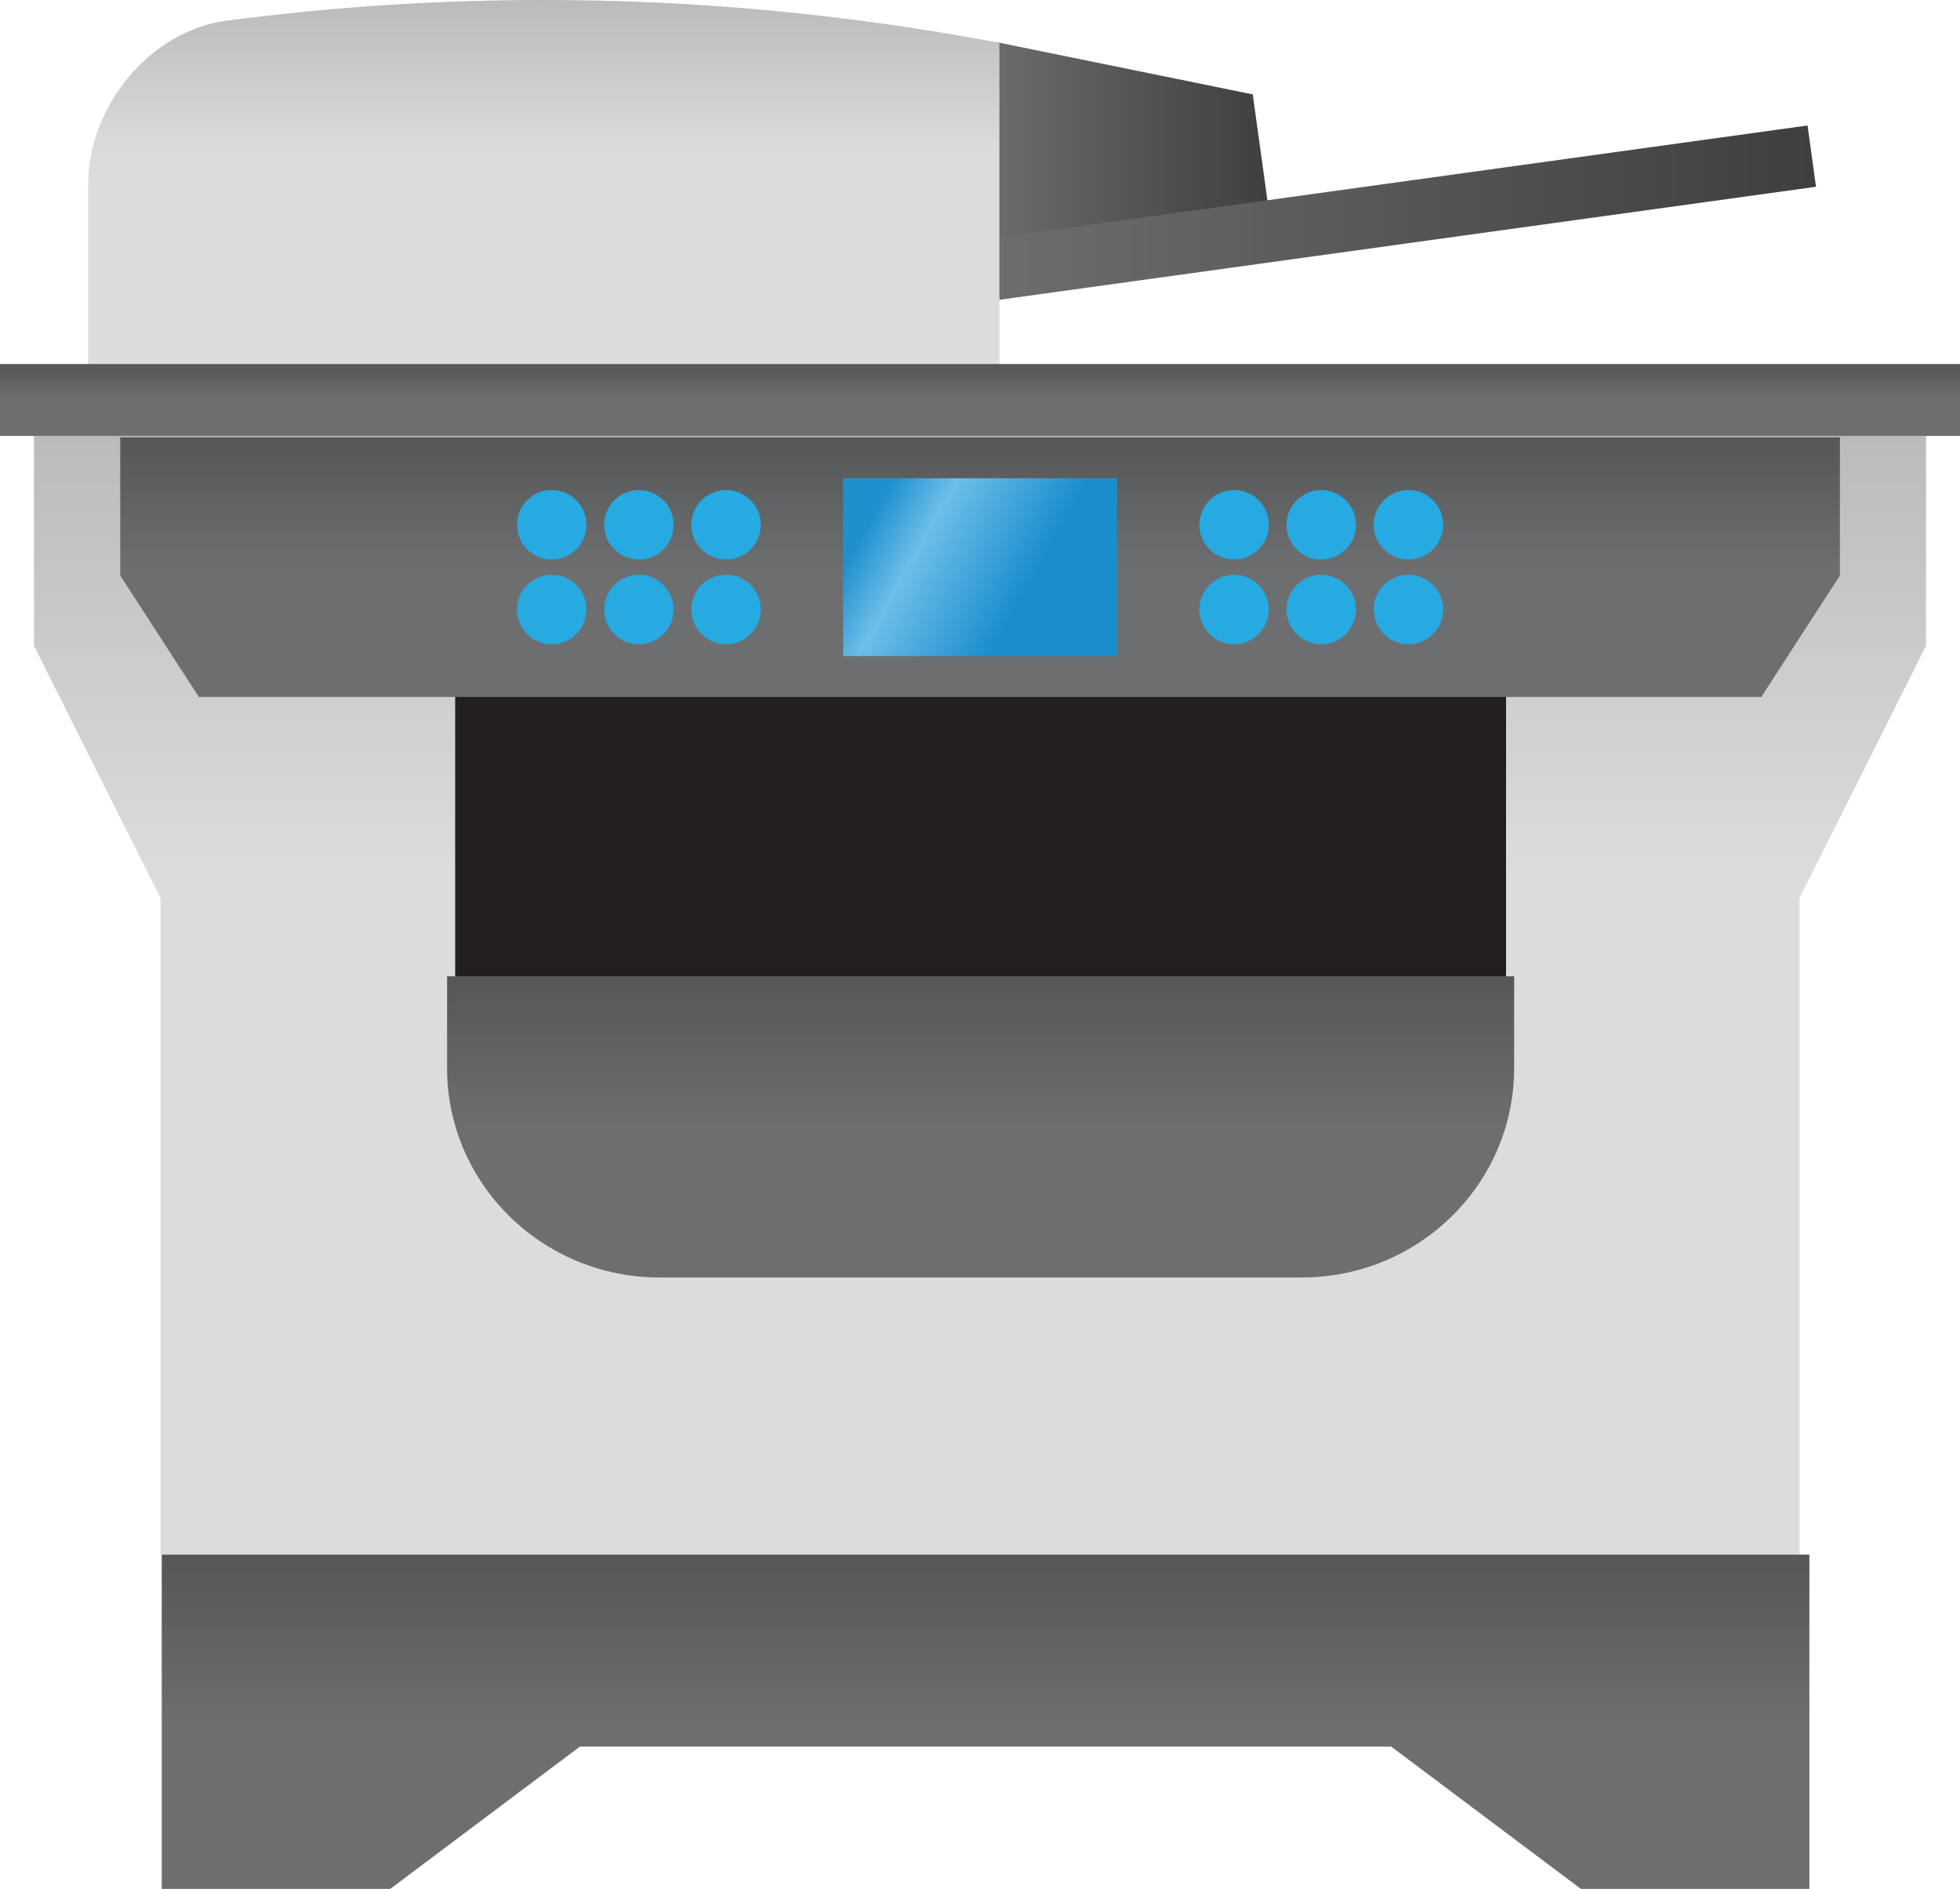 <?xml version="1.0" encoding="UTF-8" standalone="no"?><!-- Generator: Gravit.io --><svg xmlns="http://www.w3.org/2000/svg" xmlns:xlink="http://www.w3.org/1999/xlink" style="isolation:isolate" viewBox="0 0 256 246.668" width="256pt" height="246.668pt"><defs><clipPath id="_clipPath_9XmIal4YSZZbsm0PKlryKnOEnWr51ID9"><rect width="256" height="246.668"/></clipPath></defs><g clip-path="url(#_clipPath_9XmIal4YSZZbsm0PKlryKnOEnWr51ID9)"><g><g><linearGradient id="_lgradient_165" x1="0" y1="0.5" x2="1" y2="0.5" gradientTransform="matrix(37.402,0,0,25.953,128.153,5.5)" gradientUnits="userSpaceOnUse"><stop offset="0%" stop-opacity="1" style="stop-color:rgb(108,110,112)"/><stop offset="100%" stop-opacity="1" style="stop-color:rgb(63,62,64)"/></linearGradient><path d=" M 165.555 26.277 L 128.153 31.453 L 130.15 5.5 L 163.624 12.326 L 165.555 26.277 Z " fill="url(#_lgradient_165)"/></g><g><linearGradient id="_lgradient_166" x1="0" y1="0.5" x2="1" y2="0.5" gradientTransform="matrix(109.058,0,0,22.939,128.136,16.388)" gradientUnits="userSpaceOnUse"><stop offset="0%" stop-opacity="1" style="stop-color:rgb(108,110,112)"/><stop offset="100%" stop-opacity="1" style="stop-color:rgb(63,62,64)"/></linearGradient><path d=" M 236.087 16.388 L 128.136 31.326 L 129.243 39.327 L 237.194 24.389 L 236.087 16.388 Z " fill="url(#_lgradient_166)"/></g><g><linearGradient id="_lgradient_167" x1="0" y1="0.5" x2="6.123233995736766e-17" y2="-0.5" gradientTransform="matrix(119.02,0,0,52.074,11.517,0)" gradientUnits="userSpaceOnUse"><stop offset="1.3644832711817474e-14%" stop-opacity="1" style="stop-color:rgb(219,220,222)"/><stop offset="10.7%" stop-opacity="1" style="stop-color:rgb(219,220,222)"/><stop offset="83.3%" stop-opacity="1" style="stop-color:rgb(157,159,161)"/><stop offset="100%" stop-opacity="1" style="stop-color:rgb(160,162,165)"/></linearGradient><path d=" M 29.654 2.687 C 19.601 4.003 11.517 13.862 11.517 24.058 L 11.517 47.795 C 52.796 53.5 89.258 53.501 130.537 47.795 C 130.537 30.917 130.537 22.475 130.537 5.597 C 110.914 1.868 90.955 0 70.998 0 C 57.18 -0.001 43.366 0.895 29.654 2.687 Z " fill="url(#_lgradient_167)"/></g><g><linearGradient id="_lgradient_168" x1="0" y1="0.5" x2="6.123233995736766e-17" y2="-0.5" gradientTransform="matrix(247.114,0,0,146.09,4.443,56.923)" gradientUnits="userSpaceOnUse"><stop offset="0%" stop-opacity="1" style="stop-color:rgb(219,220,222)"/><stop offset="10.7%" stop-opacity="1" style="stop-color:rgb(219,220,222)"/><stop offset="83.3%" stop-opacity="1" style="stop-color:rgb(157,159,161)"/><stop offset="100%" stop-opacity="1" style="stop-color:rgb(160,162,165)"/></linearGradient><path d=" M 235.036 56.923 L 20.965 56.923 L 4.443 56.923 L 4.443 84.342 L 20.965 117.257 L 20.965 203.013 L 21.126 203.013 L 234.875 203.013 L 235.036 203.013 L 235.036 117.257 L 251.557 84.342 L 251.557 56.923 L 235.036 56.923 Z " fill="url(#_lgradient_168)"/></g><g><linearGradient id="_lgradient_169" x1="0" y1="0.5" x2="6.123233995736766e-17" y2="-0.5" gradientTransform="matrix(139.371,0,0,39.33,58.395,127.498)" gradientUnits="userSpaceOnUse"><stop offset="0%" stop-opacity="1" style="stop-color:rgb(108,110,112)"/><stop offset="100%" stop-opacity="1" style="stop-color:rgb(63,62,64)"/></linearGradient><path d=" M 58.395 127.498 L 58.395 139.489 C 58.395 154.588 70.831 166.828 86.171 166.828 L 169.989 166.828 C 185.33 166.828 197.766 154.588 197.766 139.489 L 197.766 127.498 L 58.395 127.498 Z " fill="url(#_lgradient_169)"/></g><g><path d=" M 196.709 87.211 L 59.451 87.211 L 59.451 127.499 L 196.709 127.499 L 196.709 87.211 Z " fill="rgb(35,31,32)"/></g><g><linearGradient id="_lgradient_170" x1="0" y1="0.5" x2="6.123233995736766e-17" y2="-0.5" gradientTransform="matrix(215.202,0,0,43.655,21.126,203.013)" gradientUnits="userSpaceOnUse"><stop offset="0%" stop-opacity="1" style="stop-color:rgb(108,110,112)"/><stop offset="100%" stop-opacity="1" style="stop-color:rgb(63,62,64)"/></linearGradient><path d=" M 21.126 203.013 L 21.126 224.106 L 21.126 246.668 L 50.967 246.668 L 75.74 228.088 L 181.714 228.088 L 206.487 246.668 L 236.328 246.668 L 236.328 224.106 L 236.328 203.013 L 21.126 203.013 Z " fill="url(#_lgradient_170)"/></g><g><linearGradient id="_lgradient_171" x1="0" y1="0.5" x2="6.123233995736766e-17" y2="-0.5" gradientTransform="matrix(224.608,0,0,33.897,15.705,57.115)" gradientUnits="userSpaceOnUse"><stop offset="0%" stop-opacity="1" style="stop-color:rgb(108,110,112)"/><stop offset="100%" stop-opacity="1" style="stop-color:rgb(63,62,64)"/></linearGradient><path d=" M 15.705 57.115 L 15.705 75.154 L 25.972 91.012 L 34.907 91.012 L 221.112 91.012 L 230.047 91.012 L 240.313 75.154 L 240.313 57.115 L 15.705 57.115 Z " fill="url(#_lgradient_171)"/></g><g><linearGradient id="_lgradient_172" x1="0" y1="0.5" x2="6.123233995736766e-17" y2="-0.5" gradientTransform="matrix(256,0,0,9.382,0,47.541)" gradientUnits="userSpaceOnUse"><stop offset="0%" stop-opacity="1" style="stop-color:rgb(108,110,112)"/><stop offset="100%" stop-opacity="1" style="stop-color:rgb(63,62,64)"/></linearGradient><path d=" M 0 56.923 L 256 56.923 L 256 47.541 L 0 47.541 L 0 56.923 Z " fill="url(#_lgradient_172)"/></g><g><linearGradient id="_lgradient_173" x1="0" y1="0.5" x2="0.94" y2="0.842" gradientTransform="matrix(35.771,0,0,23.215,110.124,62.456)" gradientUnits="userSpaceOnUse"><stop offset="0%" stop-opacity="1" style="stop-color:rgb(30,144,206)"/><stop offset="22.154%" stop-opacity="1" style="stop-color:rgb(110,190,233)"/><stop offset="66.598%" stop-opacity="1" style="stop-color:rgb(26,142,205)"/><stop offset="100%" stop-opacity="1" style="stop-color:rgb(26,142,205)"/></linearGradient><path d=" M 110.124 85.671 L 145.895 85.671 L 145.895 62.456 L 110.124 62.456 L 110.124 85.671 Z " fill="url(#_lgradient_173)"/></g><g><path d=" M 94.832 75.06 C 97.338 75.06 99.368 77.09 99.368 79.596 C 99.368 82.102 97.338 84.132 94.832 84.132 C 92.327 84.132 90.294 82.102 90.294 79.596 C 90.294 77.09 92.327 75.06 94.832 75.06 Z " fill="rgb(38,170,225)"/></g><g><path d=" M 83.447 75.06 C 85.953 75.06 87.983 77.09 87.983 79.596 C 87.983 82.102 85.953 84.132 83.447 84.132 C 80.942 84.132 78.909 82.102 78.909 79.596 C 78.909 77.09 80.942 75.06 83.447 75.06 Z " fill="rgb(38,170,225)"/></g><g><path d=" M 72.062 75.06 C 74.568 75.06 76.598 77.09 76.598 79.596 C 76.598 82.102 74.568 84.132 72.062 84.132 C 69.557 84.132 67.524 82.102 67.524 79.596 C 67.524 77.09 69.557 75.06 72.062 75.06 Z " fill="rgb(38,170,225)"/></g><g><path d=" M 94.832 63.996 C 97.338 63.996 99.368 66.027 99.368 68.532 C 99.368 71.038 97.338 73.068 94.832 73.068 C 92.327 73.068 90.294 71.038 90.294 68.532 C 90.294 66.027 92.327 63.996 94.832 63.996 Z " fill="rgb(38,170,225)"/></g><g><path d=" M 83.447 63.996 C 85.953 63.996 87.983 66.027 87.983 68.532 C 87.983 71.038 85.953 73.068 83.447 73.068 C 80.942 73.068 78.909 71.038 78.909 68.532 C 78.909 66.027 80.942 63.996 83.447 63.996 Z " fill="rgb(38,170,225)"/></g><g><path d=" M 72.062 63.996 C 74.568 63.996 76.598 66.027 76.598 68.532 C 76.598 71.038 74.568 73.068 72.062 73.068 C 69.557 73.068 67.524 71.038 67.524 68.532 C 67.524 66.027 69.557 63.996 72.062 63.996 Z " fill="rgb(38,170,225)"/></g><g><path d=" M 183.959 75.06 C 186.465 75.06 188.495 77.09 188.495 79.596 C 188.495 82.102 186.465 84.132 183.959 84.132 C 181.453 84.132 179.421 82.102 179.421 79.596 C 179.421 77.09 181.453 75.06 183.959 75.06 Z " fill="rgb(38,170,225)"/></g><g><path d=" M 172.574 75.06 C 175.08 75.06 177.11 77.09 177.11 79.596 C 177.11 82.102 175.08 84.132 172.574 84.132 C 170.068 84.132 168.036 82.102 168.036 79.596 C 168.036 77.09 170.068 75.06 172.574 75.06 Z " fill="rgb(38,170,225)"/></g><g><path d=" M 161.189 75.06 C 163.695 75.06 165.725 77.09 165.725 79.596 C 165.725 82.102 163.695 84.132 161.189 84.132 C 158.683 84.132 156.651 82.102 156.651 79.596 C 156.651 77.09 158.683 75.06 161.189 75.06 Z " fill="rgb(38,170,225)"/></g><g><path d=" M 183.959 63.996 C 186.465 63.996 188.495 66.027 188.495 68.532 C 188.495 71.038 186.465 73.068 183.959 73.068 C 181.453 73.068 179.421 71.038 179.421 68.532 C 179.421 66.027 181.453 63.996 183.959 63.996 Z " fill="rgb(38,170,225)"/></g><g><path d=" M 172.574 63.996 C 175.08 63.996 177.11 66.027 177.11 68.532 C 177.11 71.038 175.08 73.068 172.574 73.068 C 170.068 73.068 168.036 71.038 168.036 68.532 C 168.036 66.027 170.068 63.996 172.574 63.996 Z " fill="rgb(38,170,225)"/></g><g><path d=" M 161.189 63.996 C 163.695 63.996 165.725 66.027 165.725 68.532 C 165.725 71.038 163.695 73.068 161.189 73.068 C 158.683 73.068 156.651 71.038 156.651 68.532 C 156.651 66.027 158.683 63.996 161.189 63.996 Z " fill="rgb(38,170,225)"/></g></g></g></svg>